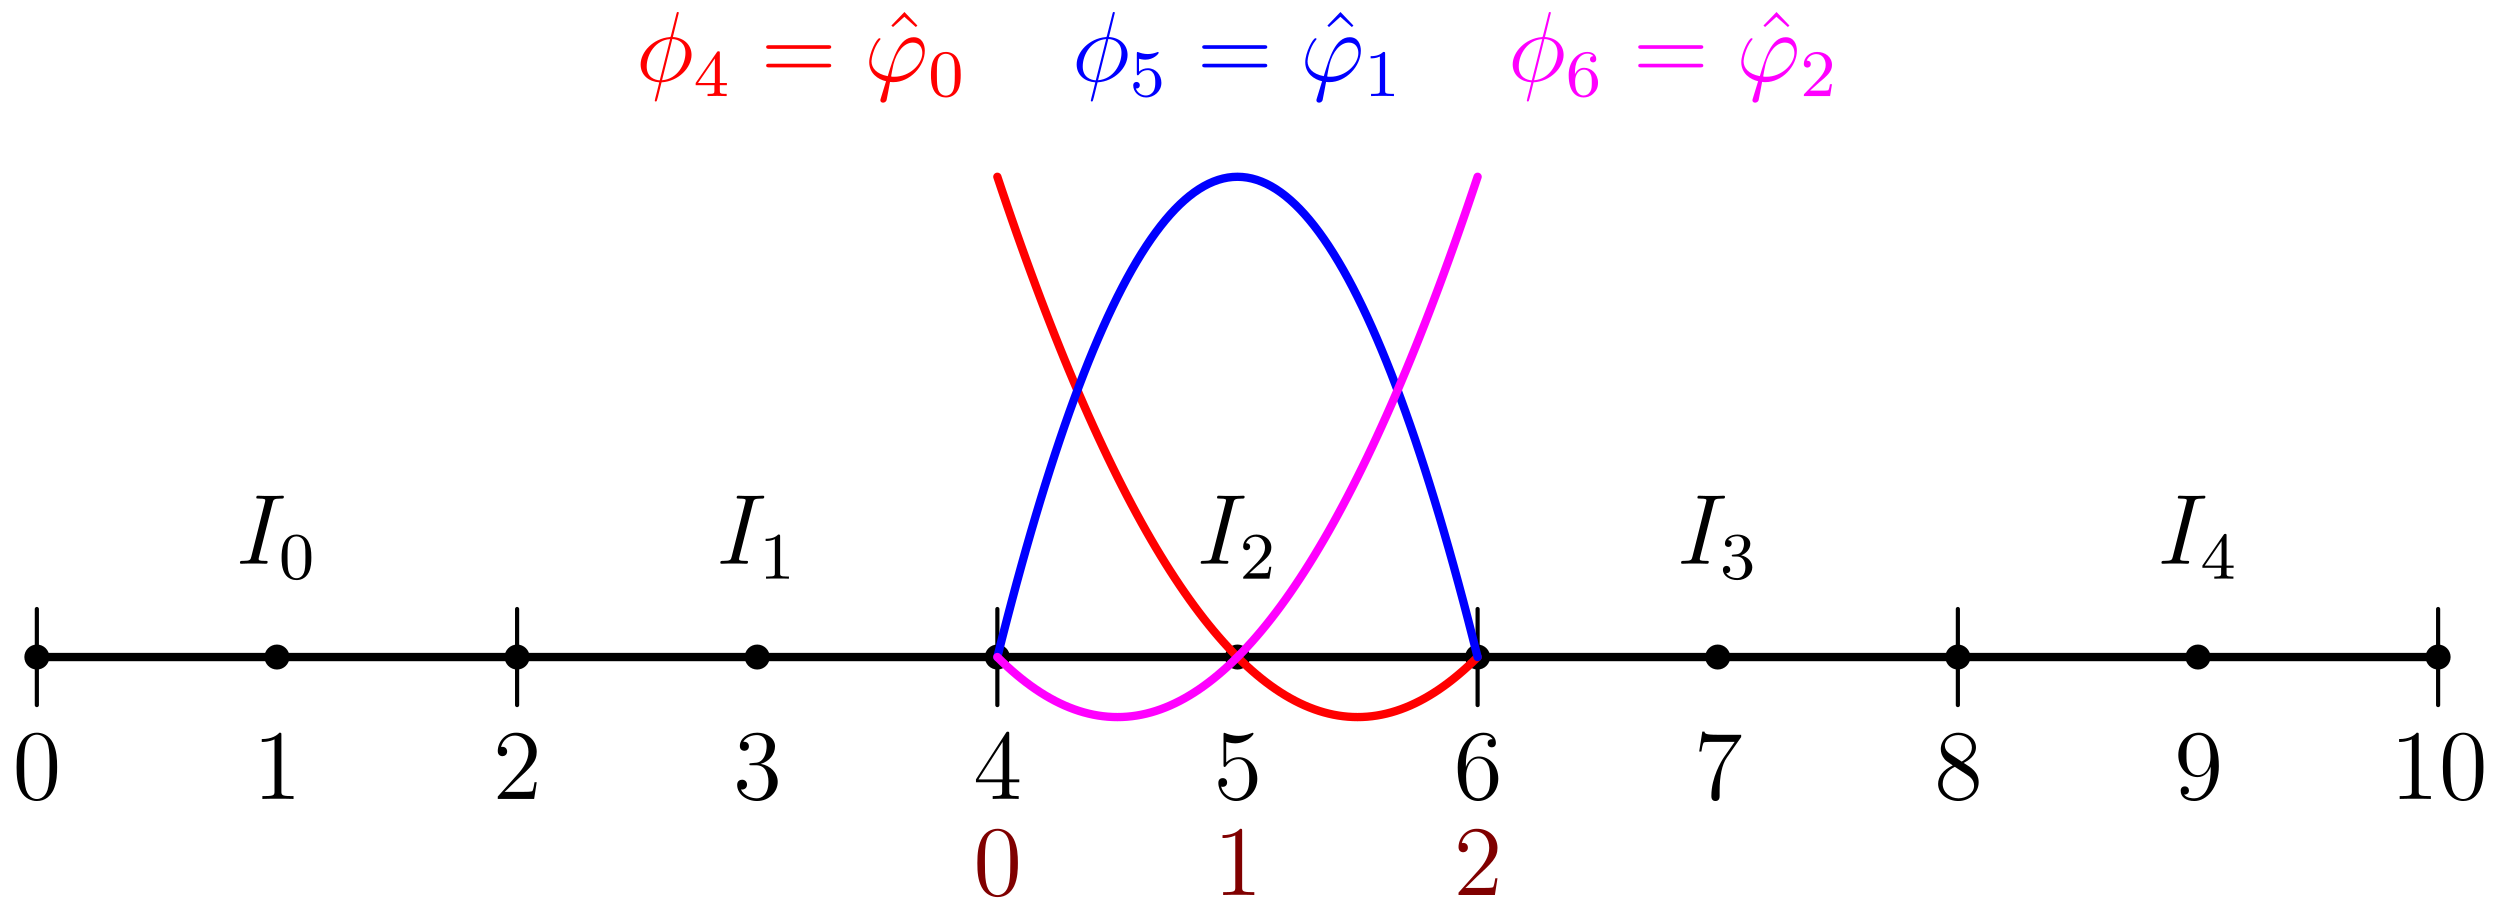 <?xml version='1.0' encoding='UTF-8'?>
<!-- This file was generated by dvisvgm 3.2.2 -->
<svg version='1.1' xmlns='http://www.w3.org/2000/svg' xmlns:xlink='http://www.w3.org/1999/xlink' width='300pt' height='108.957pt' viewBox='60.831 132.725 300 108.957'>
<defs>
<path id='g1-48' d='M3.897-2.542C3.897-3.395 3.81-3.913 3.547-4.423C3.196-5.125 2.55-5.3 2.112-5.3C1.108-5.3 .741-4.551 .63-4.328C.343-3.746 .327-2.957 .327-2.542C.327-2.016 .351-1.211 .733-.574C1.1 .016 1.69 .167 2.112 .167C2.495 .167 3.18 .048 3.579-.741C3.873-1.315 3.897-2.024 3.897-2.542ZM2.112-.056C1.841-.056 1.291-.183 1.124-1.02C1.036-1.474 1.036-2.224 1.036-2.638C1.036-3.188 1.036-3.746 1.124-4.184C1.291-4.997 1.913-5.077 2.112-5.077C2.383-5.077 2.933-4.941 3.092-4.216C3.188-3.778 3.188-3.18 3.188-2.638C3.188-2.168 3.188-1.451 3.092-1.004C2.925-.167 2.375-.056 2.112-.056Z'/>
<path id='g1-49' d='M2.503-5.077C2.503-5.292 2.487-5.3 2.271-5.3C1.945-4.981 1.522-4.79 .765-4.79V-4.527C.98-4.527 1.411-4.527 1.873-4.742V-.654C1.873-.359 1.849-.263 1.092-.263H.813V0C1.14-.024 1.825-.024 2.184-.024S3.236-.024 3.563 0V-.263H3.284C2.527-.263 2.503-.359 2.503-.654V-5.077Z'/>
<path id='g1-50' d='M2.248-1.626C2.375-1.745 2.71-2.008 2.837-2.12C3.332-2.574 3.802-3.013 3.802-3.738C3.802-4.686 3.005-5.3 2.008-5.3C1.052-5.3 .422-4.575 .422-3.866C.422-3.475 .733-3.419 .845-3.419C1.012-3.419 1.259-3.539 1.259-3.842C1.259-4.256 .861-4.256 .765-4.256C.996-4.838 1.53-5.037 1.921-5.037C2.662-5.037 3.045-4.407 3.045-3.738C3.045-2.909 2.463-2.303 1.522-1.339L.518-.303C.422-.215 .422-.199 .422 0H3.571L3.802-1.427H3.555C3.531-1.267 3.467-.869 3.371-.717C3.324-.654 2.718-.654 2.59-.654H1.172L2.248-1.626Z'/>
<path id='g1-51' d='M2.016-2.662C2.646-2.662 3.045-2.2 3.045-1.363C3.045-.367 2.479-.072 2.056-.072C1.618-.072 1.02-.231 .741-.654C1.028-.654 1.227-.837 1.227-1.1C1.227-1.355 1.044-1.538 .789-1.538C.574-1.538 .351-1.403 .351-1.084C.351-.327 1.164 .167 2.072 .167C3.132 .167 3.873-.566 3.873-1.363C3.873-2.024 3.347-2.63 2.534-2.805C3.164-3.029 3.634-3.571 3.634-4.208S2.917-5.3 2.088-5.3C1.235-5.3 .59-4.838 .59-4.232C.59-3.937 .789-3.81 .996-3.81C1.243-3.81 1.403-3.985 1.403-4.216C1.403-4.511 1.148-4.623 .972-4.631C1.307-5.069 1.921-5.093 2.064-5.093C2.271-5.093 2.877-5.029 2.877-4.208C2.877-3.65 2.646-3.316 2.534-3.188C2.295-2.941 2.112-2.925 1.626-2.893C1.474-2.885 1.411-2.877 1.411-2.774C1.411-2.662 1.482-2.662 1.618-2.662H2.016Z'/>
<path id='g1-52' d='M3.14-5.157C3.14-5.316 3.14-5.38 2.973-5.38C2.869-5.38 2.861-5.372 2.782-5.26L.239-1.57V-1.307H2.487V-.646C2.487-.351 2.463-.263 1.849-.263H1.666V0C2.343-.024 2.359-.024 2.813-.024S3.284-.024 3.961 0V-.263H3.778C3.164-.263 3.14-.351 3.14-.646V-1.307H3.985V-1.57H3.14V-5.157ZM2.542-4.511V-1.57H.518L2.542-4.511Z'/>
<path id='g1-53' d='M1.116-4.479C1.219-4.447 1.538-4.368 1.873-4.368C2.869-4.368 3.475-5.069 3.475-5.189C3.475-5.276 3.419-5.3 3.379-5.3C3.363-5.3 3.347-5.3 3.276-5.26C2.965-5.141 2.598-5.045 2.168-5.045C1.698-5.045 1.307-5.165 1.06-5.26C.98-5.3 .964-5.3 .956-5.3C.853-5.3 .853-5.212 .853-5.069V-2.734C.853-2.59 .853-2.495 .98-2.495C1.044-2.495 1.068-2.527 1.108-2.59C1.203-2.71 1.506-3.116 2.184-3.116C2.63-3.116 2.845-2.75 2.917-2.598C3.053-2.311 3.068-1.945 3.068-1.634C3.068-1.339 3.061-.909 2.837-.558C2.686-.319 2.367-.072 1.945-.072C1.427-.072 .917-.399 .733-.917C.757-.909 .805-.909 .813-.909C1.036-.909 1.211-1.052 1.211-1.299C1.211-1.594 .98-1.698 .821-1.698C.677-1.698 .422-1.618 .422-1.275C.422-.558 1.044 .167 1.961 .167C2.957 .167 3.802-.606 3.802-1.594C3.802-2.519 3.132-3.339 2.192-3.339C1.793-3.339 1.419-3.212 1.116-2.941V-4.479Z'/>
<path id='g1-54' d='M1.1-2.638C1.1-3.3 1.156-3.881 1.443-4.368C1.682-4.766 2.088-5.093 2.59-5.093C2.75-5.093 3.116-5.069 3.3-4.79C2.941-4.774 2.909-4.503 2.909-4.415C2.909-4.176 3.092-4.041 3.284-4.041C3.427-4.041 3.658-4.129 3.658-4.431C3.658-4.91 3.3-5.3 2.582-5.3C1.474-5.3 .351-4.248 .351-2.527C.351-.367 1.355 .167 2.128 .167C2.511 .167 2.925 .064 3.284-.279C3.602-.59 3.873-.925 3.873-1.618C3.873-2.662 3.084-3.395 2.2-3.395C1.626-3.395 1.283-3.029 1.1-2.638ZM2.128-.072C1.706-.072 1.443-.367 1.323-.59C1.14-.948 1.124-1.49 1.124-1.793C1.124-2.582 1.554-3.172 2.168-3.172C2.566-3.172 2.805-2.965 2.957-2.686C3.124-2.391 3.124-2.032 3.124-1.626S3.124-.869 2.965-.582C2.758-.215 2.479-.072 2.128-.072Z'/>
<path id='g0-30' d='M5.141-8.189C5.141-8.297 5.057-8.297 5.021-8.297C4.914-8.297 4.902-8.273 4.854-8.07L4.208-5.499C4.172-5.344 4.16-5.332 4.148-5.32C4.136-5.296 4.053-5.284 4.029-5.284C2.068-5.117 .562-3.503 .562-2.008C.562-.717 1.554 .072 2.798 .143C2.702 .514 2.618 .897 2.523 1.267C2.355 1.901 2.26 2.295 2.26 2.343C2.26 2.367 2.26 2.439 2.379 2.439C2.415 2.439 2.463 2.439 2.487 2.391C2.511 2.367 2.582 2.08 2.63 1.925L3.072 .143C5.117 .036 6.671-1.638 6.671-3.144C6.671-4.352 5.762-5.212 4.435-5.296L5.141-8.189ZM4.364-5.057C5.153-5.009 5.942-4.567 5.942-3.395C5.942-2.044 4.997-.251 3.132-.108L4.364-5.057ZM2.857-.096C2.271-.132 1.291-.442 1.291-1.757C1.291-3.264 2.379-4.937 4.101-5.045L2.857-.096Z'/>
<path id='g0-39' d='M3.599-.526C3.395-.526 3.216-.526 3.216-.586C3.216-.61 3.419-1.733 3.491-1.997C3.873-3.527 4.782-4.627 5.822-4.627C6.599-4.627 6.958-4.041 6.958-3.383C6.958-2.02 5.428-.526 3.599-.526ZM3.084 .096C3.156 .108 3.276 .12 3.491 .12C5.452 .12 7.257-1.769 7.257-3.658C7.257-4.388 6.934-5.272 5.93-5.272C4.208-5.272 3.479-2.845 2.809-.598C1.435-.861 .861-1.59 .861-2.391C.861-2.714 1.112-3.993 1.805-4.854C1.937-5.009 1.937-5.033 1.937-5.057C1.937-5.153 1.841-5.153 1.817-5.153C1.494-5.153 .586-3.407 .586-2.271C.586-.933 1.638-.203 2.606 .012L1.985 2.032C1.925 2.212 1.925 2.236 1.925 2.283C1.925 2.57 2.212 2.582 2.236 2.582C2.355 2.582 2.57 2.534 2.666 2.295C2.702 2.188 3.037 .335 3.084 .096Z'/>
<path id='g0-73' d='M4.4-7.281C4.507-7.699 4.531-7.819 5.404-7.819C5.667-7.819 5.762-7.819 5.762-8.046C5.762-8.165 5.631-8.165 5.595-8.165C5.38-8.165 5.117-8.141 4.902-8.141H3.431C3.192-8.141 2.917-8.165 2.678-8.165C2.582-8.165 2.451-8.165 2.451-7.938C2.451-7.819 2.546-7.819 2.786-7.819C3.527-7.819 3.527-7.723 3.527-7.592C3.527-7.508 3.503-7.436 3.479-7.329L1.865-.885C1.757-.466 1.733-.347 .861-.347C.598-.347 .49-.347 .49-.12C.49 0 .61 0 .669 0C.885 0 1.148-.024 1.363-.024H2.833C3.072-.024 3.335 0 3.575 0C3.67 0 3.814 0 3.814-.215C3.814-.347 3.742-.347 3.479-.347C2.738-.347 2.738-.442 2.738-.586C2.738-.61 2.738-.669 2.786-.861L4.4-7.281Z'/>
<path id='g2-48' d='M5.356-3.826C5.356-4.818 5.296-5.786 4.866-6.695C4.376-7.687 3.515-7.95 2.929-7.95C2.236-7.95 1.387-7.603 .944-6.611C.61-5.858 .49-5.117 .49-3.826C.49-2.666 .574-1.793 1.004-.944C1.47-.036 2.295 .251 2.917 .251C3.957 .251 4.555-.371 4.902-1.064C5.332-1.961 5.356-3.132 5.356-3.826ZM2.917 .012C2.534 .012 1.757-.203 1.53-1.506C1.399-2.224 1.399-3.132 1.399-3.969C1.399-4.949 1.399-5.834 1.59-6.539C1.793-7.34 2.403-7.711 2.917-7.711C3.371-7.711 4.065-7.436 4.292-6.408C4.447-5.727 4.447-4.782 4.447-3.969C4.447-3.168 4.447-2.26 4.316-1.53C4.089-.215 3.335 .012 2.917 .012Z'/>
<path id='g2-49' d='M3.443-7.663C3.443-7.938 3.443-7.95 3.204-7.95C2.917-7.627 2.319-7.185 1.088-7.185V-6.838C1.363-6.838 1.961-6.838 2.618-7.149V-.921C2.618-.49 2.582-.347 1.53-.347H1.16V0C1.482-.024 2.642-.024 3.037-.024S4.579-.024 4.902 0V-.347H4.531C3.479-.347 3.443-.49 3.443-.921V-7.663Z'/>
<path id='g2-50' d='M5.26-2.008H4.997C4.961-1.805 4.866-1.148 4.746-.956C4.663-.849 3.981-.849 3.622-.849H1.411C1.733-1.124 2.463-1.889 2.774-2.176C4.591-3.85 5.26-4.471 5.26-5.655C5.26-7.03 4.172-7.95 2.786-7.95S.586-6.767 .586-5.738C.586-5.129 1.112-5.129 1.148-5.129C1.399-5.129 1.71-5.308 1.71-5.691C1.71-6.025 1.482-6.253 1.148-6.253C1.04-6.253 1.016-6.253 .98-6.241C1.207-7.054 1.853-7.603 2.63-7.603C3.646-7.603 4.268-6.755 4.268-5.655C4.268-4.639 3.682-3.754 3.001-2.989L.586-.287V0H4.949L5.26-2.008Z'/>
<path id='g2-51' d='M2.2-4.292C1.997-4.28 1.949-4.268 1.949-4.16C1.949-4.041 2.008-4.041 2.224-4.041H2.774C3.79-4.041 4.244-3.204 4.244-2.056C4.244-.49 3.431-.072 2.845-.072C2.271-.072 1.291-.347 .944-1.136C1.327-1.076 1.674-1.291 1.674-1.722C1.674-2.068 1.423-2.307 1.088-2.307C.801-2.307 .49-2.14 .49-1.686C.49-.622 1.554 .251 2.881 .251C4.304 .251 5.356-.837 5.356-2.044C5.356-3.144 4.471-4.005 3.324-4.208C4.364-4.507 5.033-5.38 5.033-6.312C5.033-7.257 4.053-7.95 2.893-7.95C1.698-7.95 .813-7.221 .813-6.348C.813-5.87 1.184-5.774 1.363-5.774C1.614-5.774 1.901-5.954 1.901-6.312C1.901-6.695 1.614-6.862 1.351-6.862C1.279-6.862 1.255-6.862 1.219-6.85C1.674-7.663 2.798-7.663 2.857-7.663C3.252-7.663 4.029-7.484 4.029-6.312C4.029-6.085 3.993-5.416 3.646-4.902C3.288-4.376 2.881-4.34 2.558-4.328L2.2-4.292Z'/>
<path id='g2-52' d='M4.316-7.783C4.316-8.01 4.316-8.07 4.148-8.07C4.053-8.07 4.017-8.07 3.921-7.926L.323-2.343V-1.997H3.467V-.909C3.467-.466 3.443-.347 2.57-.347H2.331V0C2.606-.024 3.551-.024 3.885-.024S5.177-.024 5.452 0V-.347H5.212C4.352-.347 4.316-.466 4.316-.909V-1.997H5.523V-2.343H4.316V-7.783ZM3.527-6.85V-2.343H.622L3.527-6.85Z'/>
<path id='g2-53' d='M1.53-6.85C2.044-6.683 2.463-6.671 2.594-6.671C3.945-6.671 4.806-7.663 4.806-7.831C4.806-7.878 4.782-7.938 4.71-7.938C4.686-7.938 4.663-7.938 4.555-7.89C3.885-7.603 3.312-7.568 3.001-7.568C2.212-7.568 1.65-7.807 1.423-7.902C1.339-7.938 1.315-7.938 1.303-7.938C1.207-7.938 1.207-7.867 1.207-7.675V-4.125C1.207-3.909 1.207-3.838 1.351-3.838C1.411-3.838 1.423-3.85 1.542-3.993C1.877-4.483 2.439-4.77 3.037-4.77C3.67-4.77 3.981-4.184 4.077-3.981C4.28-3.515 4.292-2.929 4.292-2.475S4.292-1.339 3.957-.801C3.694-.371 3.228-.072 2.702-.072C1.913-.072 1.136-.61 .921-1.482C.98-1.459 1.052-1.447 1.112-1.447C1.315-1.447 1.638-1.566 1.638-1.973C1.638-2.307 1.411-2.499 1.112-2.499C.897-2.499 .586-2.391 .586-1.925C.586-.909 1.399 .251 2.726 .251C4.077 .251 5.26-.885 5.26-2.403C5.26-3.826 4.304-5.009 3.049-5.009C2.367-5.009 1.841-4.71 1.53-4.376V-6.85Z'/>
<path id='g2-54' d='M1.47-4.16C1.47-7.185 2.941-7.663 3.587-7.663C4.017-7.663 4.447-7.532 4.674-7.173C4.531-7.173 4.077-7.173 4.077-6.683C4.077-6.42 4.256-6.193 4.567-6.193C4.866-6.193 5.069-6.372 5.069-6.719C5.069-7.34 4.615-7.95 3.575-7.95C2.068-7.95 .49-6.408 .49-3.778C.49-.49 1.925 .251 2.941 .251C4.244 .251 5.356-.885 5.356-2.439C5.356-4.029 4.244-5.093 3.049-5.093C1.985-5.093 1.59-4.172 1.47-3.838V-4.16ZM2.941-.072C2.188-.072 1.829-.741 1.722-.992C1.614-1.303 1.494-1.889 1.494-2.726C1.494-3.67 1.925-4.854 3.001-4.854C3.658-4.854 4.005-4.411 4.184-4.005C4.376-3.563 4.376-2.965 4.376-2.451C4.376-1.841 4.376-1.303 4.148-.849C3.85-.275 3.419-.072 2.941-.072Z'/>
<path id='g2-55' d='M5.679-7.424V-7.699H2.798C1.351-7.699 1.327-7.855 1.279-8.082H1.016L.646-5.691H.909C.944-5.906 1.052-6.647 1.207-6.779C1.303-6.85 2.2-6.85 2.367-6.85H4.902L3.634-5.033C3.312-4.567 2.104-2.606 2.104-.359C2.104-.227 2.104 .251 2.594 .251C3.096 .251 3.096-.215 3.096-.371V-.968C3.096-2.75 3.383-4.136 3.945-4.937L5.679-7.424Z'/>
<path id='g2-56' d='M3.563-4.316C4.16-4.639 5.033-5.189 5.033-6.193C5.033-7.233 4.029-7.95 2.929-7.95C1.745-7.95 .813-7.077 .813-5.99C.813-5.583 .933-5.177 1.267-4.77C1.399-4.615 1.411-4.603 2.248-4.017C1.088-3.479 .49-2.678 .49-1.805C.49-.538 1.698 .251 2.917 .251C4.244 .251 5.356-.729 5.356-1.985C5.356-3.204 4.495-3.742 3.563-4.316ZM1.937-5.392C1.781-5.499 1.303-5.81 1.303-6.396C1.303-7.173 2.116-7.663 2.917-7.663C3.778-7.663 4.543-7.042 4.543-6.181C4.543-5.452 4.017-4.866 3.324-4.483L1.937-5.392ZM2.499-3.85L3.945-2.905C4.256-2.702 4.806-2.331 4.806-1.602C4.806-.693 3.885-.072 2.929-.072C1.913-.072 1.04-.813 1.04-1.805C1.04-2.738 1.722-3.491 2.499-3.85Z'/>
<path id='g2-57' d='M4.376-3.479C4.376-.658 3.12-.072 2.403-.072C2.116-.072 1.482-.108 1.184-.526H1.255C1.339-.502 1.769-.574 1.769-1.016C1.769-1.279 1.59-1.506 1.279-1.506S.777-1.303 .777-.992C.777-.251 1.375 .251 2.415 .251C3.909 .251 5.356-1.339 5.356-3.933C5.356-7.149 4.017-7.95 2.965-7.95C1.65-7.95 .49-6.85 .49-5.272S1.602-2.618 2.798-2.618C3.682-2.618 4.136-3.264 4.376-3.873V-3.479ZM2.845-2.857C2.092-2.857 1.769-3.467 1.662-3.694C1.47-4.148 1.47-4.722 1.47-5.26C1.47-5.93 1.47-6.504 1.781-6.994C1.997-7.317 2.319-7.663 2.965-7.663C3.646-7.663 3.993-7.066 4.113-6.791C4.352-6.205 4.352-5.189 4.352-5.009C4.352-4.005 3.897-2.857 2.845-2.857Z'/>
<path id='g2-61' d='M8.07-3.873C8.237-3.873 8.452-3.873 8.452-4.089C8.452-4.316 8.249-4.316 8.07-4.316H1.028C.861-4.316 .646-4.316 .646-4.101C.646-3.873 .849-3.873 1.028-3.873H8.07ZM8.07-1.65C8.237-1.65 8.452-1.65 8.452-1.865C8.452-2.092 8.249-2.092 8.07-2.092H1.028C.861-2.092 .646-2.092 .646-1.877C.646-1.65 .849-1.65 1.028-1.65H8.07Z'/>
<path id='g2-94' d='M2.929-8.297L1.363-6.671L1.554-6.492L2.917-7.723L4.292-6.492L4.483-6.671L2.929-8.297Z'/>
</defs>
<g id='page1'>
<g transform='translate(60.831 132.725)scale(.996)'>
<path d='M4.439 79.162H293.749' fill='none' stroke='#000000' stroke-linecap='round' stroke-linejoin='round' stroke-miterlimit='10.037' stroke-width='1.004'/>
</g>
<g transform='translate(60.831 132.725)scale(.996)'>
<circle cx='4.439' cy='79.162' fill='#000000' r='1.506'/>
</g>
<g transform='translate(60.831 132.725)scale(.996)'>
<path d='M4.439 84.948V73.376' fill='none' stroke='#000000' stroke-linecap='round' stroke-linejoin='round' stroke-miterlimit='10.037' stroke-width='0.502'/>
</g>
<g transform='translate(60.831 132.725)scale(.996)'>
<circle cx='62.301' cy='79.162' fill='#000000' r='1.506'/>
</g>
<g transform='translate(60.831 132.725)scale(.996)'>
<path d='M62.301 84.948V73.376' fill='none' stroke='#000000' stroke-linecap='round' stroke-linejoin='round' stroke-miterlimit='10.037' stroke-width='0.502'/>
</g>
<g transform='translate(60.831 132.725)scale(.996)'>
<circle cx='120.163' cy='79.162' fill='#000000' r='1.506'/>
</g>
<g transform='translate(60.831 132.725)scale(.996)'>
<path d='M120.163 84.948V73.376' fill='none' stroke='#000000' stroke-linecap='round' stroke-linejoin='round' stroke-miterlimit='10.037' stroke-width='0.502'/>
</g>
<g transform='translate(60.831 132.725)scale(.996)'>
<circle cx='178.025' cy='79.162' fill='#000000' r='1.506'/>
</g>
<g transform='translate(60.831 132.725)scale(.996)'>
<path d='M178.025 84.948V73.376' fill='none' stroke='#000000' stroke-linecap='round' stroke-linejoin='round' stroke-miterlimit='10.037' stroke-width='0.502'/>
</g>
<g transform='translate(60.831 132.725)scale(.996)'>
<circle cx='235.887' cy='79.162' fill='#000000' r='1.506'/>
</g>
<g transform='translate(60.831 132.725)scale(.996)'>
<path d='M235.887 84.948V73.376' fill='none' stroke='#000000' stroke-linecap='round' stroke-linejoin='round' stroke-miterlimit='10.037' stroke-width='0.502'/>
</g>
<g transform='translate(60.831 132.725)scale(.996)'>
<circle cx='293.749' cy='79.162' fill='#000000' r='1.506'/>
</g>
<g transform='translate(60.831 132.725)scale(.996)'>
<path d='M293.749 84.948V73.376' fill='none' stroke='#000000' stroke-linecap='round' stroke-linejoin='round' stroke-miterlimit='10.037' stroke-width='0.502'/>
</g>
<g transform='translate(60.831 132.725)scale(.996)'>
<circle cx='33.37' cy='79.162' fill='#000000' r='1.506'/>
</g>
<g transform='translate(60.831 132.725)scale(.996)'>
<circle cx='91.232' cy='79.162' fill='#000000' r='1.506'/>
</g>
<g transform='translate(60.831 132.725)scale(.996)'>
<circle cx='149.094' cy='79.162' fill='#000000' r='1.506'/>
</g>
<g transform='translate(60.831 132.725)scale(.996)'>
<circle cx='206.956' cy='79.162' fill='#000000' r='1.506'/>
</g>
<g transform='translate(60.831 132.725)scale(.996)'>
<circle cx='264.818' cy='79.162' fill='#000000' r='1.506'/>
</g>
<use x='62.331' y='228.597' xlink:href='#g2-48'/>
<use x='91.154' y='228.597' xlink:href='#g2-49'/>
<use x='119.977' y='228.597' xlink:href='#g2-50'/>
<use x='148.8' y='228.597' xlink:href='#g2-51'/>
<use x='177.623' y='228.597' xlink:href='#g2-52'/>
<use x='206.446' y='228.597' xlink:href='#g2-53'/>
<use x='235.268' y='228.597' xlink:href='#g2-54'/>
<use x='264.091' y='228.597' xlink:href='#g2-55'/>
<use x='292.914' y='228.597' xlink:href='#g2-56'/>
<use x='321.737' y='228.597' xlink:href='#g2-57'/>
<use x='347.634' y='228.597' xlink:href='#g2-49'/>
<use x='353.487' y='228.597' xlink:href='#g2-48'/>
<use x='89.133' y='200.376' xlink:href='#g0-73'/>
<use x='94.296' y='202.169' xlink:href='#g1-48'/>
<use x='146.779' y='200.376' xlink:href='#g0-73'/>
<use x='151.941' y='202.169' xlink:href='#g1-49'/>
<use x='204.424' y='200.376' xlink:href='#g0-73'/>
<use x='209.587' y='202.169' xlink:href='#g1-50'/>
<use x='262.07' y='200.376' xlink:href='#g0-73'/>
<use x='267.233' y='202.169' xlink:href='#g1-51'/>
<use x='319.716' y='200.376' xlink:href='#g0-73'/>
<use x='324.879' y='202.169' xlink:href='#g1-52'/>
<g fill='#800000'>
<use x='177.623' y='240.126' xlink:href='#g2-48'/>
<use x='206.446' y='240.126' xlink:href='#g2-49'/>
<use x='235.268' y='240.126' xlink:href='#g2-50'/>
</g>
<g transform='translate(60.831 132.725)scale(.996)'>
<path d='M120.163 21.3L120.741 23.024L121.32 24.725L121.899 26.403L122.477 28.058L123.056 29.69L123.634 31.299L124.213 32.884L124.792 34.446L125.37 35.985L125.949 37.501L126.528 38.994L127.106 40.464L127.685 41.91L128.263 43.334L128.842 44.734L129.421 46.111L129.999 47.465L130.578 48.796L131.157 50.104L131.735 51.388L132.314 52.65L132.892 53.888L133.471 55.103L134.05 56.295L134.628 57.464L135.207 58.609L135.785 59.732L136.364 60.831L136.943 61.908L137.521 62.961L138.1 63.991L138.679 64.997L139.257 65.981L139.836 66.942L140.414 67.879L140.993 68.793L141.572 69.684L142.15 70.552L142.729 71.397L143.308 72.219L143.886 73.017L144.465 73.792L145.043 74.545L145.622 75.274L146.201 75.98L146.779 76.662L147.358 77.322L147.937 77.959L148.515 78.572L149.094 79.162L149.672 79.729L150.251 80.273L150.83 80.794L151.408 81.291L151.987 81.766L152.565 82.217L153.144 82.645L153.723 83.05L154.301 83.432L154.88 83.791L155.459 84.127L156.037 84.439L156.616 84.728L157.194 84.995L157.773 85.237L158.352 85.457L158.93 85.654L159.509 85.828L160.088 85.978L160.666 86.106L161.245 86.21L161.823 86.291L162.402 86.349L162.981 86.383L163.559 86.395L164.138 86.383L164.717 86.349L165.295 86.291L165.874 86.21L166.452 86.106L167.031 85.978L167.61 85.828L168.188 85.654L168.767 85.457L169.345 85.237L169.924 84.995L170.503 84.728L171.081 84.439L171.66 84.127L172.239 83.791L172.817 83.432L173.396 83.05L173.974 82.645L174.553 82.217L175.132 81.766L175.71 81.291L176.289 80.794L176.868 80.273L177.446 79.729L178.025 79.162' fill='none' stroke='#ff0000' stroke-linecap='round' stroke-linejoin='round' stroke-miterlimit='10.037' stroke-width='1.004'/>
</g>
<g transform='translate(60.831 132.725)scale(.996)'>
<path d='M120.163 79.162L120.741 76.871L121.32 74.626L121.899 72.427L122.477 70.274L123.056 68.168L123.634 66.108L124.213 64.095L124.792 62.127L125.37 60.206L125.949 58.332L126.528 56.503L127.106 54.721L127.685 52.985L128.263 51.296L128.842 49.652L129.421 48.055L129.999 46.505L130.578 45L131.157 43.542L131.735 42.13L132.314 40.765L132.892 39.446L133.471 38.172L134.05 36.946L134.628 35.766L135.207 34.631L135.785 33.544L136.364 32.502L136.943 31.507L137.521 30.558L138.1 29.655L138.679 28.799L139.257 27.989L139.836 27.225L140.414 26.508L140.993 25.836L141.572 25.211L142.15 24.633L142.729 24.101L143.308 23.614L143.886 23.175L144.465 22.781L145.043 22.434L145.622 22.133L146.201 21.879L146.779 21.67L147.358 21.508L147.937 21.392L148.515 21.323L149.094 21.3L149.672 21.323L150.251 21.392L150.83 21.508L151.408 21.67L151.987 21.879L152.565 22.133L153.144 22.434L153.723 22.781L154.301 23.175L154.88 23.614L155.459 24.101L156.037 24.633L156.616 25.211L157.194 25.836L157.773 26.508L158.352 27.225L158.93 27.989L159.509 28.799L160.088 29.655L160.666 30.558L161.245 31.507L161.823 32.502L162.402 33.544L162.981 34.631L163.559 35.766L164.138 36.946L164.717 38.172L165.295 39.446L165.874 40.765L166.452 42.13L167.031 43.542L167.61 45L168.188 46.505L168.767 48.055L169.345 49.652L169.924 51.296L170.503 52.985L171.081 54.721L171.66 56.503L172.239 58.332L172.817 60.206L173.396 62.127L173.974 64.095L174.553 66.108L175.132 68.168L175.71 70.274L176.289 72.427L176.868 74.626L177.446 76.871L178.025 79.162' fill='none' stroke='#0000ff' stroke-linecap='round' stroke-linejoin='round' stroke-miterlimit='10.037' stroke-width='1.004'/>
</g>
<g transform='translate(60.831 132.725)scale(.996)'>
<path d='M120.163 79.162L120.741 79.729L121.32 80.273L121.899 80.794L122.477 81.291L123.056 81.766L123.634 82.217L124.213 82.645L124.792 83.05L125.37 83.432L125.949 83.791L126.528 84.127L127.106 84.439L127.685 84.728L128.263 84.995L128.842 85.237L129.421 85.457L129.999 85.654L130.578 85.828L131.157 85.978L131.735 86.106L132.314 86.21L132.892 86.291L133.471 86.349L134.05 86.383L134.628 86.395L135.207 86.383L135.785 86.349L136.364 86.291L136.943 86.21L137.521 86.106L138.1 85.978L138.679 85.828L139.257 85.654L139.836 85.457L140.414 85.237L140.993 84.995L141.572 84.728L142.15 84.439L142.729 84.127L143.308 83.791L143.886 83.432L144.465 83.05L145.043 82.645L145.622 82.217L146.201 81.766L146.779 81.291L147.358 80.794L147.937 80.273L148.515 79.729L149.094 79.162L149.672 78.572L150.251 77.959L150.83 77.322L151.408 76.662L151.987 75.98L152.565 75.274L153.144 74.545L153.723 73.792L154.301 73.017L154.88 72.219L155.459 71.397L156.037 70.552L156.616 69.684L157.194 68.793L157.773 67.879L158.352 66.942L158.93 65.981L159.509 64.997L160.088 63.991L160.666 62.961L161.245 61.908L161.823 60.831L162.402 59.732L162.981 58.609L163.559 57.464L164.138 56.295L164.717 55.103L165.295 53.888L165.874 52.65L166.452 51.388L167.031 50.104L167.61 48.796L168.188 47.465L168.767 46.111L169.345 44.734L169.924 43.334L170.503 41.91L171.081 40.464L171.66 38.994L172.239 37.501L172.817 35.985L173.396 34.446L173.974 32.884L174.553 31.299L175.132 29.69L175.71 28.058L176.289 26.403L176.868 24.725L177.446 23.024L178.025 21.3' fill='none' stroke='#ff00ff' stroke-linecap='round' stroke-linejoin='round' stroke-miterlimit='10.037' stroke-width='1.004'/>
</g>
<g fill='#f00'>
<use x='137.144' y='142.462' xlink:href='#g0-30'/>
<use x='144.072' y='144.255' xlink:href='#g1-52'/>
<use x='152.125' y='142.462' xlink:href='#g2-61'/>
<use x='166.434' y='142.462' xlink:href='#g2-94'/>
<use x='164.551' y='142.462' xlink:href='#g0-39'/>
<use x='172.219' y='144.255' xlink:href='#g1-48'/>
</g>
<g fill='#00f'>
<use x='189.468' y='142.462' xlink:href='#g0-30'/>
<use x='196.396' y='144.255' xlink:href='#g1-53'/>
<use x='204.45' y='142.462' xlink:href='#g2-61'/>
<use x='218.758' y='142.462' xlink:href='#g2-94'/>
<use x='216.875' y='142.462' xlink:href='#g0-39'/>
<use x='224.543' y='144.255' xlink:href='#g1-49'/>
</g>
<g fill='#f0f'>
<use x='241.792' y='142.462' xlink:href='#g0-30'/>
<use x='248.721' y='144.255' xlink:href='#g1-54'/>
<use x='256.774' y='142.462' xlink:href='#g2-61'/>
<use x='271.082' y='142.462' xlink:href='#g2-94'/>
<use x='269.199' y='142.462' xlink:href='#g0-39'/>
<use x='276.868' y='144.255' xlink:href='#g1-50'/>
</g>
</g>
</svg>